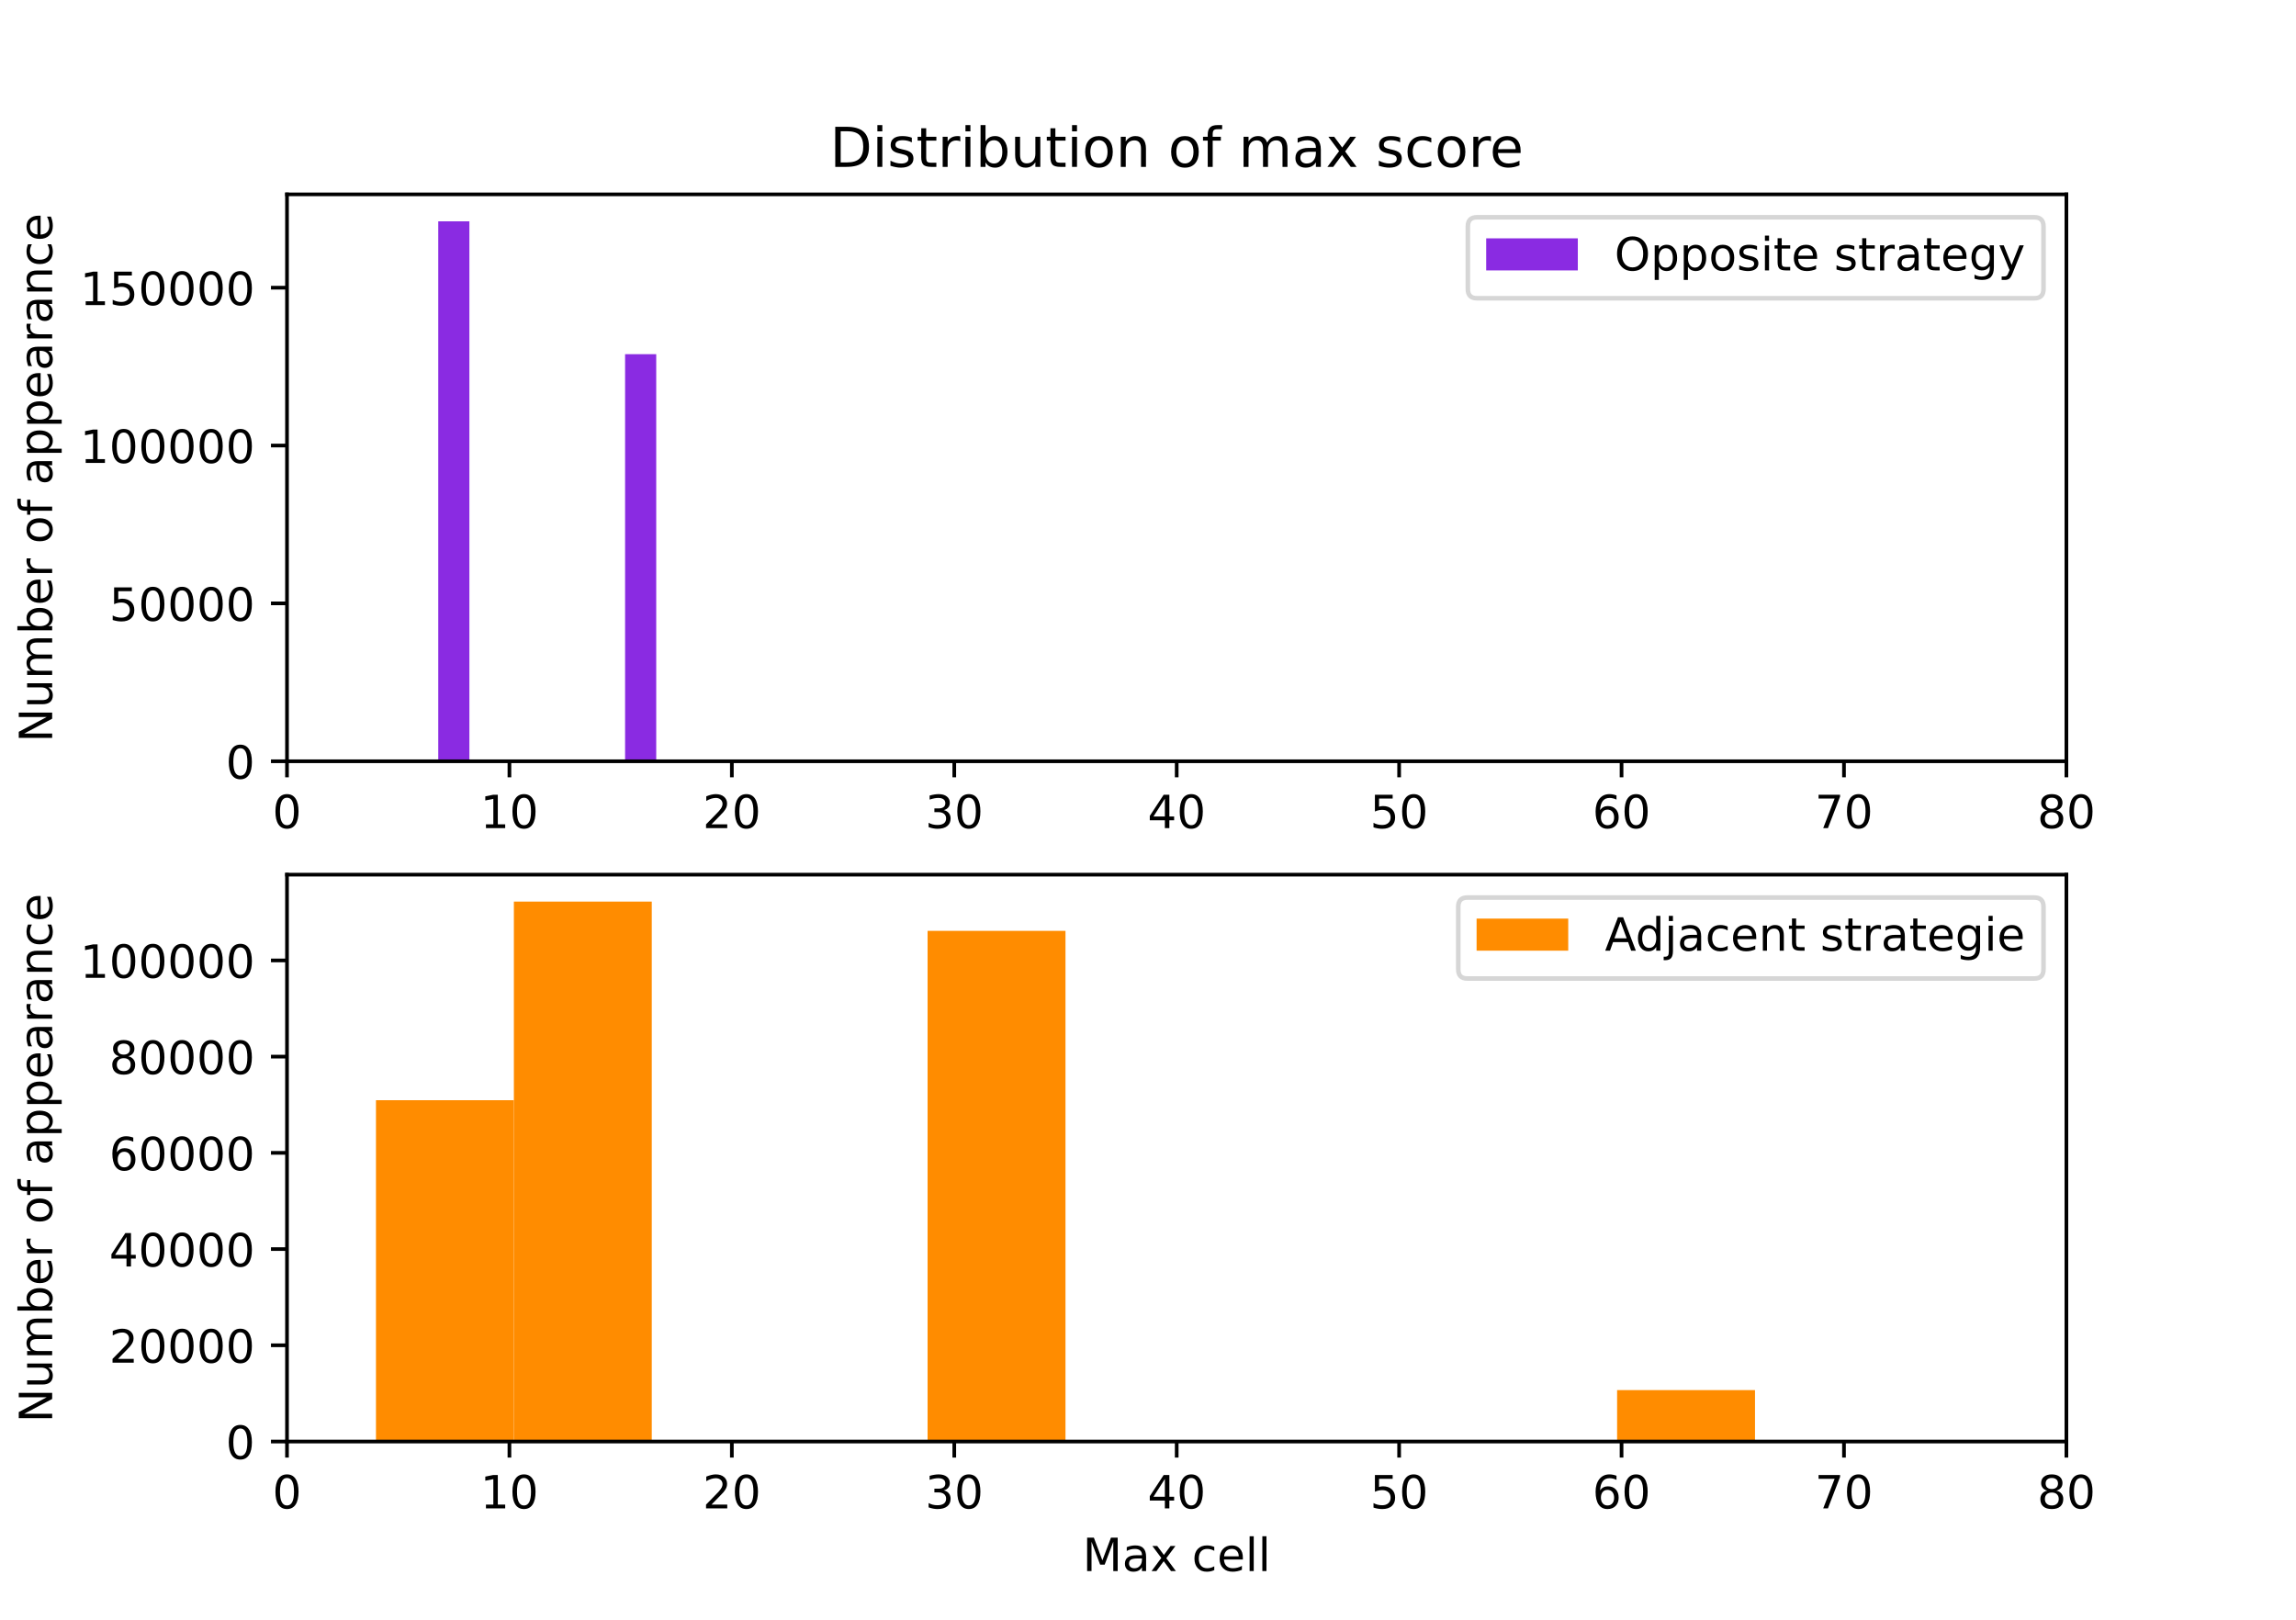 <?xml version="1.0" encoding="utf-8" standalone="no"?>
<!DOCTYPE svg PUBLIC "-//W3C//DTD SVG 1.1//EN"
  "http://www.w3.org/Graphics/SVG/1.1/DTD/svg11.dtd">
<!-- Created with matplotlib (https://matplotlib.org/) -->
<svg height="353.52pt" version="1.1" viewBox="0 0 501.12 353.52" width="501.12pt" xmlns="http://www.w3.org/2000/svg" xmlns:xlink="http://www.w3.org/1999/xlink">
 <defs>
  <style type="text/css">*{stroke-linecap:butt;stroke-linejoin:round;}</style>
 </defs>
 <g id="figure_1">
  <g id="patch_1">
   <path d="M 0 353.52 
L 501.12 353.52 
L 501.12 0 
L 0 0 
z
" style="fill:#ffffff;"/>
  </g>
  <g id="axes_1">
   <g id="patch_2">
    <path d="M 62.64 166.154 
L 451.008 166.154 
L 451.008 42.422 
L 62.64 42.422 
z
" style="fill:#ffffff;"/>
   </g>
   <g id="patch_3">
    <path clip-path="url(#p61412a4195)" d="M 82.058 166.154 
L 88.855 166.154 
L 88.855 166.131 
L 82.058 166.131 
z
" style="fill:#8a2be2;"/>
   </g>
   <g id="patch_4">
    <path clip-path="url(#p61412a4195)" d="M 88.855 166.154 
L 95.651 166.154 
L 95.651 166.154 
L 88.855 166.154 
z
" style="fill:#8a2be2;"/>
   </g>
   <g id="patch_5">
    <path clip-path="url(#p61412a4195)" d="M 95.651 166.154 
L 102.448 166.154 
L 102.448 48.314 
L 95.651 48.314 
z
" style="fill:#8a2be2;"/>
   </g>
   <g id="patch_6">
    <path clip-path="url(#p61412a4195)" d="M 102.448 166.154 
L 109.244 166.154 
L 109.244 166.154 
L 102.448 166.154 
z
" style="fill:#8a2be2;"/>
   </g>
   <g id="patch_7">
    <path clip-path="url(#p61412a4195)" d="M 109.244 166.154 
L 116.041 166.154 
L 116.041 166.154 
L 109.244 166.154 
z
" style="fill:#8a2be2;"/>
   </g>
   <g id="patch_8">
    <path clip-path="url(#p61412a4195)" d="M 116.041 166.154 
L 122.837 166.154 
L 122.837 166.154 
L 116.041 166.154 
z
" style="fill:#8a2be2;"/>
   </g>
   <g id="patch_9">
    <path clip-path="url(#p61412a4195)" d="M 122.837 166.154 
L 129.633 166.154 
L 129.633 166.154 
L 122.837 166.154 
z
" style="fill:#8a2be2;"/>
   </g>
   <g id="patch_10">
    <path clip-path="url(#p61412a4195)" d="M 129.633 166.154 
L 136.43 166.154 
L 136.43 166.154 
L 129.633 166.154 
z
" style="fill:#8a2be2;"/>
   </g>
   <g id="patch_11">
    <path clip-path="url(#p61412a4195)" d="M 136.43 166.154 
L 143.226 166.154 
L 143.226 77.308 
L 136.43 77.308 
z
" style="fill:#8a2be2;"/>
   </g>
   <g id="patch_12">
    <path clip-path="url(#p61412a4195)" d="M 143.226 166.154 
L 150.023 166.154 
L 150.023 166.154 
L 143.226 166.154 
z
" style="fill:#8a2be2;"/>
   </g>
   <g id="patch_13">
    <path clip-path="url(#p61412a4195)" d="M 150.023 166.154 
L 156.819 166.154 
L 156.819 166.154 
L 150.023 166.154 
z
" style="fill:#8a2be2;"/>
   </g>
   <g id="patch_14">
    <path clip-path="url(#p61412a4195)" d="M 156.819 166.154 
L 163.616 166.154 
L 163.616 166.154 
L 156.819 166.154 
z
" style="fill:#8a2be2;"/>
   </g>
   <g id="patch_15">
    <path clip-path="url(#p61412a4195)" d="M 163.616 166.154 
L 170.412 166.154 
L 170.412 166.154 
L 163.616 166.154 
z
" style="fill:#8a2be2;"/>
   </g>
   <g id="patch_16">
    <path clip-path="url(#p61412a4195)" d="M 170.412 166.154 
L 177.209 166.154 
L 177.209 166.154 
L 170.412 166.154 
z
" style="fill:#8a2be2;"/>
   </g>
   <g id="patch_17">
    <path clip-path="url(#p61412a4195)" d="M 177.209 166.154 
L 184.005 166.154 
L 184.005 166.154 
L 177.209 166.154 
z
" style="fill:#8a2be2;"/>
   </g>
   <g id="patch_18">
    <path clip-path="url(#p61412a4195)" d="M 184.005 166.154 
L 190.801 166.154 
L 190.801 166.154 
L 184.005 166.154 
z
" style="fill:#8a2be2;"/>
   </g>
   <g id="patch_19">
    <path clip-path="url(#p61412a4195)" d="M 190.801 166.154 
L 197.598 166.154 
L 197.598 166.154 
L 190.801 166.154 
z
" style="fill:#8a2be2;"/>
   </g>
   <g id="patch_20">
    <path clip-path="url(#p61412a4195)" d="M 197.598 166.154 
L 204.394 166.154 
L 204.394 166.154 
L 197.598 166.154 
z
" style="fill:#8a2be2;"/>
   </g>
   <g id="patch_21">
    <path clip-path="url(#p61412a4195)" d="M 204.394 166.154 
L 211.191 166.154 
L 211.191 166.154 
L 204.394 166.154 
z
" style="fill:#8a2be2;"/>
   </g>
   <g id="patch_22">
    <path clip-path="url(#p61412a4195)" d="M 211.191 166.154 
L 217.987 166.154 
L 217.987 166.135 
L 211.191 166.135 
z
" style="fill:#8a2be2;"/>
   </g>
   <g id="matplotlib.axis_1">
    <g id="xtick_1">
     <g id="line2d_1">
      <defs>
       <path d="M 0 0 
L 0 3.5 
" id="m8a6ae89b08" style="stroke:#000000;stroke-width:0.8;"/>
      </defs>
      <g>
       <use style="stroke:#000000;stroke-width:0.8;" x="62.64" xlink:href="#m8a6ae89b08" y="166.154"/>
      </g>
     </g>
     <g id="text_1">
      <!-- 0 -->
      <g transform="translate(59.459 180.753)scale(0.1 -0.1)">
       <defs>
        <path d="M 31.781 66.406 
Q 24.172 66.406 20.328 58.906 
Q 16.5 51.422 16.5 36.375 
Q 16.5 21.391 20.328 13.891 
Q 24.172 6.391 31.781 6.391 
Q 39.453 6.391 43.281 13.891 
Q 47.125 21.391 47.125 36.375 
Q 47.125 51.422 43.281 58.906 
Q 39.453 66.406 31.781 66.406 
z
M 31.781 74.219 
Q 44.047 74.219 50.516 64.516 
Q 56.984 54.828 56.984 36.375 
Q 56.984 17.969 50.516 8.266 
Q 44.047 -1.422 31.781 -1.422 
Q 19.531 -1.422 13.062 8.266 
Q 6.594 17.969 6.594 36.375 
Q 6.594 54.828 13.062 64.516 
Q 19.531 74.219 31.781 74.219 
z
" id="DejaVuSans-48"/>
       </defs>
       <use xlink:href="#DejaVuSans-48"/>
      </g>
     </g>
    </g>
    <g id="xtick_2">
     <g id="line2d_2">
      <g>
       <use style="stroke:#000000;stroke-width:0.8;" x="111.186" xlink:href="#m8a6ae89b08" y="166.154"/>
      </g>
     </g>
     <g id="text_2">
      <!-- 10 -->
      <g transform="translate(104.823 180.753)scale(0.1 -0.1)">
       <defs>
        <path d="M 12.406 8.297 
L 28.516 8.297 
L 28.516 63.922 
L 10.984 60.406 
L 10.984 69.391 
L 28.422 72.906 
L 38.281 72.906 
L 38.281 8.297 
L 54.391 8.297 
L 54.391 0 
L 12.406 0 
z
" id="DejaVuSans-49"/>
       </defs>
       <use xlink:href="#DejaVuSans-49"/>
       <use x="63.623" xlink:href="#DejaVuSans-48"/>
      </g>
     </g>
    </g>
    <g id="xtick_3">
     <g id="line2d_3">
      <g>
       <use style="stroke:#000000;stroke-width:0.8;" x="159.732" xlink:href="#m8a6ae89b08" y="166.154"/>
      </g>
     </g>
     <g id="text_3">
      <!-- 20 -->
      <g transform="translate(153.369 180.753)scale(0.1 -0.1)">
       <defs>
        <path d="M 19.188 8.297 
L 53.609 8.297 
L 53.609 0 
L 7.328 0 
L 7.328 8.297 
Q 12.938 14.109 22.625 23.891 
Q 32.328 33.688 34.812 36.531 
Q 39.547 41.844 41.422 45.531 
Q 43.312 49.219 43.312 52.781 
Q 43.312 58.594 39.234 62.25 
Q 35.156 65.922 28.609 65.922 
Q 23.969 65.922 18.812 64.312 
Q 13.672 62.703 7.812 59.422 
L 7.812 69.391 
Q 13.766 71.781 18.938 73 
Q 24.125 74.219 28.422 74.219 
Q 39.75 74.219 46.484 68.547 
Q 53.219 62.891 53.219 53.422 
Q 53.219 48.922 51.531 44.891 
Q 49.859 40.875 45.406 35.406 
Q 44.188 33.984 37.641 27.219 
Q 31.109 20.453 19.188 8.297 
z
" id="DejaVuSans-50"/>
       </defs>
       <use xlink:href="#DejaVuSans-50"/>
       <use x="63.623" xlink:href="#DejaVuSans-48"/>
      </g>
     </g>
    </g>
    <g id="xtick_4">
     <g id="line2d_4">
      <g>
       <use style="stroke:#000000;stroke-width:0.8;" x="208.278" xlink:href="#m8a6ae89b08" y="166.154"/>
      </g>
     </g>
     <g id="text_4">
      <!-- 30 -->
      <g transform="translate(201.916 180.753)scale(0.1 -0.1)">
       <defs>
        <path d="M 40.578 39.312 
Q 47.656 37.797 51.625 33 
Q 55.609 28.219 55.609 21.188 
Q 55.609 10.406 48.188 4.484 
Q 40.766 -1.422 27.094 -1.422 
Q 22.516 -1.422 17.656 -0.516 
Q 12.797 0.391 7.625 2.203 
L 7.625 11.719 
Q 11.719 9.328 16.594 8.109 
Q 21.484 6.891 26.812 6.891 
Q 36.078 6.891 40.938 10.547 
Q 45.797 14.203 45.797 21.188 
Q 45.797 27.641 41.281 31.266 
Q 36.766 34.906 28.719 34.906 
L 20.219 34.906 
L 20.219 43.016 
L 29.109 43.016 
Q 36.375 43.016 40.234 45.922 
Q 44.094 48.828 44.094 54.297 
Q 44.094 59.906 40.109 62.906 
Q 36.141 65.922 28.719 65.922 
Q 24.656 65.922 20.016 65.031 
Q 15.375 64.156 9.812 62.312 
L 9.812 71.094 
Q 15.438 72.656 20.344 73.438 
Q 25.25 74.219 29.594 74.219 
Q 40.828 74.219 47.359 69.109 
Q 53.906 64.016 53.906 55.328 
Q 53.906 49.266 50.438 45.094 
Q 46.969 40.922 40.578 39.312 
z
" id="DejaVuSans-51"/>
       </defs>
       <use xlink:href="#DejaVuSans-51"/>
       <use x="63.623" xlink:href="#DejaVuSans-48"/>
      </g>
     </g>
    </g>
    <g id="xtick_5">
     <g id="line2d_5">
      <g>
       <use style="stroke:#000000;stroke-width:0.8;" x="256.824" xlink:href="#m8a6ae89b08" y="166.154"/>
      </g>
     </g>
     <g id="text_5">
      <!-- 40 -->
      <g transform="translate(250.462 180.753)scale(0.1 -0.1)">
       <defs>
        <path d="M 37.797 64.312 
L 12.891 25.391 
L 37.797 25.391 
z
M 35.203 72.906 
L 47.609 72.906 
L 47.609 25.391 
L 58.016 25.391 
L 58.016 17.188 
L 47.609 17.188 
L 47.609 0 
L 37.797 0 
L 37.797 17.188 
L 4.891 17.188 
L 4.891 26.703 
z
" id="DejaVuSans-52"/>
       </defs>
       <use xlink:href="#DejaVuSans-52"/>
       <use x="63.623" xlink:href="#DejaVuSans-48"/>
      </g>
     </g>
    </g>
    <g id="xtick_6">
     <g id="line2d_6">
      <g>
       <use style="stroke:#000000;stroke-width:0.8;" x="305.37" xlink:href="#m8a6ae89b08" y="166.154"/>
      </g>
     </g>
     <g id="text_6">
      <!-- 50 -->
      <g transform="translate(299.007 180.753)scale(0.1 -0.1)">
       <defs>
        <path d="M 10.797 72.906 
L 49.516 72.906 
L 49.516 64.594 
L 19.828 64.594 
L 19.828 46.734 
Q 21.969 47.469 24.109 47.828 
Q 26.266 48.188 28.422 48.188 
Q 40.625 48.188 47.75 41.5 
Q 54.891 34.812 54.891 23.391 
Q 54.891 11.625 47.562 5.094 
Q 40.234 -1.422 26.906 -1.422 
Q 22.312 -1.422 17.547 -0.641 
Q 12.797 0.141 7.719 1.703 
L 7.719 11.625 
Q 12.109 9.234 16.797 8.062 
Q 21.484 6.891 26.703 6.891 
Q 35.156 6.891 40.078 11.328 
Q 45.016 15.766 45.016 23.391 
Q 45.016 31 40.078 35.438 
Q 35.156 39.891 26.703 39.891 
Q 22.75 39.891 18.812 39.016 
Q 14.891 38.141 10.797 36.281 
z
" id="DejaVuSans-53"/>
       </defs>
       <use xlink:href="#DejaVuSans-53"/>
       <use x="63.623" xlink:href="#DejaVuSans-48"/>
      </g>
     </g>
    </g>
    <g id="xtick_7">
     <g id="line2d_7">
      <g>
       <use style="stroke:#000000;stroke-width:0.8;" x="353.916" xlink:href="#m8a6ae89b08" y="166.154"/>
      </g>
     </g>
     <g id="text_7">
      <!-- 60 -->
      <g transform="translate(347.553 180.753)scale(0.1 -0.1)">
       <defs>
        <path d="M 33.016 40.375 
Q 26.375 40.375 22.484 35.828 
Q 18.609 31.297 18.609 23.391 
Q 18.609 15.531 22.484 10.953 
Q 26.375 6.391 33.016 6.391 
Q 39.656 6.391 43.531 10.953 
Q 47.406 15.531 47.406 23.391 
Q 47.406 31.297 43.531 35.828 
Q 39.656 40.375 33.016 40.375 
z
M 52.594 71.297 
L 52.594 62.312 
Q 48.875 64.062 45.094 64.984 
Q 41.312 65.922 37.594 65.922 
Q 27.828 65.922 22.672 59.328 
Q 17.531 52.734 16.797 39.406 
Q 19.672 43.656 24.016 45.922 
Q 28.375 48.188 33.594 48.188 
Q 44.578 48.188 50.953 41.516 
Q 57.328 34.859 57.328 23.391 
Q 57.328 12.156 50.688 5.359 
Q 44.047 -1.422 33.016 -1.422 
Q 20.359 -1.422 13.672 8.266 
Q 6.984 17.969 6.984 36.375 
Q 6.984 53.656 15.188 63.938 
Q 23.391 74.219 37.203 74.219 
Q 40.922 74.219 44.703 73.484 
Q 48.484 72.75 52.594 71.297 
z
" id="DejaVuSans-54"/>
       </defs>
       <use xlink:href="#DejaVuSans-54"/>
       <use x="63.623" xlink:href="#DejaVuSans-48"/>
      </g>
     </g>
    </g>
    <g id="xtick_8">
     <g id="line2d_8">
      <g>
       <use style="stroke:#000000;stroke-width:0.8;" x="402.462" xlink:href="#m8a6ae89b08" y="166.154"/>
      </g>
     </g>
     <g id="text_8">
      <!-- 70 -->
      <g transform="translate(396.099 180.753)scale(0.1 -0.1)">
       <defs>
        <path d="M 8.203 72.906 
L 55.078 72.906 
L 55.078 68.703 
L 28.609 0 
L 18.312 0 
L 43.219 64.594 
L 8.203 64.594 
z
" id="DejaVuSans-55"/>
       </defs>
       <use xlink:href="#DejaVuSans-55"/>
       <use x="63.623" xlink:href="#DejaVuSans-48"/>
      </g>
     </g>
    </g>
    <g id="xtick_9">
     <g id="line2d_9">
      <g>
       <use style="stroke:#000000;stroke-width:0.8;" x="451.008" xlink:href="#m8a6ae89b08" y="166.154"/>
      </g>
     </g>
     <g id="text_9">
      <!-- 80 -->
      <g transform="translate(444.646 180.753)scale(0.1 -0.1)">
       <defs>
        <path d="M 31.781 34.625 
Q 24.75 34.625 20.719 30.859 
Q 16.703 27.094 16.703 20.516 
Q 16.703 13.922 20.719 10.156 
Q 24.75 6.391 31.781 6.391 
Q 38.812 6.391 42.859 10.172 
Q 46.922 13.969 46.922 20.516 
Q 46.922 27.094 42.891 30.859 
Q 38.875 34.625 31.781 34.625 
z
M 21.922 38.812 
Q 15.578 40.375 12.031 44.719 
Q 8.5 49.078 8.5 55.328 
Q 8.5 64.062 14.719 69.141 
Q 20.953 74.219 31.781 74.219 
Q 42.672 74.219 48.875 69.141 
Q 55.078 64.062 55.078 55.328 
Q 55.078 49.078 51.531 44.719 
Q 48 40.375 41.703 38.812 
Q 48.828 37.156 52.797 32.312 
Q 56.781 27.484 56.781 20.516 
Q 56.781 9.906 50.312 4.234 
Q 43.844 -1.422 31.781 -1.422 
Q 19.734 -1.422 13.25 4.234 
Q 6.781 9.906 6.781 20.516 
Q 6.781 27.484 10.781 32.312 
Q 14.797 37.156 21.922 38.812 
z
M 18.312 54.391 
Q 18.312 48.734 21.844 45.562 
Q 25.391 42.391 31.781 42.391 
Q 38.141 42.391 41.719 45.562 
Q 45.312 48.734 45.312 54.391 
Q 45.312 60.062 41.719 63.234 
Q 38.141 66.406 31.781 66.406 
Q 25.391 66.406 21.844 63.234 
Q 18.312 60.062 18.312 54.391 
z
" id="DejaVuSans-56"/>
       </defs>
       <use xlink:href="#DejaVuSans-56"/>
       <use x="63.623" xlink:href="#DejaVuSans-48"/>
      </g>
     </g>
    </g>
   </g>
   <g id="matplotlib.axis_2">
    <g id="ytick_1">
     <g id="line2d_10">
      <defs>
       <path d="M 0 0 
L -3.5 0 
" id="m98b4b0fe37" style="stroke:#000000;stroke-width:0.8;"/>
      </defs>
      <g>
       <use style="stroke:#000000;stroke-width:0.8;" x="62.64" xlink:href="#m98b4b0fe37" y="166.154"/>
      </g>
     </g>
     <g id="text_10">
      <!-- 0 -->
      <g transform="translate(49.278 169.954)scale(0.1 -0.1)">
       <use xlink:href="#DejaVuSans-48"/>
      </g>
     </g>
    </g>
    <g id="ytick_2">
     <g id="line2d_11">
      <g>
       <use style="stroke:#000000;stroke-width:0.8;" x="62.64" xlink:href="#m98b4b0fe37" y="131.699"/>
      </g>
     </g>
     <g id="text_11">
      <!-- 50000 -->
      <g transform="translate(23.828 135.499)scale(0.1 -0.1)">
       <use xlink:href="#DejaVuSans-53"/>
       <use x="63.623" xlink:href="#DejaVuSans-48"/>
       <use x="127.246" xlink:href="#DejaVuSans-48"/>
       <use x="190.869" xlink:href="#DejaVuSans-48"/>
       <use x="254.492" xlink:href="#DejaVuSans-48"/>
      </g>
     </g>
    </g>
    <g id="ytick_3">
     <g id="line2d_12">
      <g>
       <use style="stroke:#000000;stroke-width:0.8;" x="62.64" xlink:href="#m98b4b0fe37" y="97.245"/>
      </g>
     </g>
     <g id="text_12">
      <!-- 100000 -->
      <g transform="translate(17.465 101.044)scale(0.1 -0.1)">
       <use xlink:href="#DejaVuSans-49"/>
       <use x="63.623" xlink:href="#DejaVuSans-48"/>
       <use x="127.246" xlink:href="#DejaVuSans-48"/>
       <use x="190.869" xlink:href="#DejaVuSans-48"/>
       <use x="254.492" xlink:href="#DejaVuSans-48"/>
       <use x="318.115" xlink:href="#DejaVuSans-48"/>
      </g>
     </g>
    </g>
    <g id="ytick_4">
     <g id="line2d_13">
      <g>
       <use style="stroke:#000000;stroke-width:0.8;" x="62.64" xlink:href="#m98b4b0fe37" y="62.79"/>
      </g>
     </g>
     <g id="text_13">
      <!-- 150000 -->
      <g transform="translate(17.465 66.589)scale(0.1 -0.1)">
       <use xlink:href="#DejaVuSans-49"/>
       <use x="63.623" xlink:href="#DejaVuSans-53"/>
       <use x="127.246" xlink:href="#DejaVuSans-48"/>
       <use x="190.869" xlink:href="#DejaVuSans-48"/>
       <use x="254.492" xlink:href="#DejaVuSans-48"/>
       <use x="318.115" xlink:href="#DejaVuSans-48"/>
      </g>
     </g>
    </g>
    <g id="text_14">
     <!-- Number of appearance -->
     <g transform="translate(11.385 162.039)rotate(-90)scale(0.1 -0.1)">
      <defs>
       <path d="M 9.812 72.906 
L 23.094 72.906 
L 55.422 11.922 
L 55.422 72.906 
L 64.984 72.906 
L 64.984 0 
L 51.703 0 
L 19.391 60.984 
L 19.391 0 
L 9.812 0 
z
" id="DejaVuSans-78"/>
       <path d="M 8.5 21.578 
L 8.5 54.688 
L 17.484 54.688 
L 17.484 21.922 
Q 17.484 14.156 20.5 10.266 
Q 23.531 6.391 29.594 6.391 
Q 36.859 6.391 41.078 11.031 
Q 45.312 15.672 45.312 23.688 
L 45.312 54.688 
L 54.297 54.688 
L 54.297 0 
L 45.312 0 
L 45.312 8.406 
Q 42.047 3.422 37.719 1 
Q 33.406 -1.422 27.688 -1.422 
Q 18.266 -1.422 13.375 4.438 
Q 8.5 10.297 8.5 21.578 
z
M 31.109 56 
z
" id="DejaVuSans-117"/>
       <path d="M 52 44.188 
Q 55.375 50.25 60.062 53.125 
Q 64.75 56 71.094 56 
Q 79.641 56 84.281 50.016 
Q 88.922 44.047 88.922 33.016 
L 88.922 0 
L 79.891 0 
L 79.891 32.719 
Q 79.891 40.578 77.094 44.375 
Q 74.312 48.188 68.609 48.188 
Q 61.625 48.188 57.562 43.547 
Q 53.516 38.922 53.516 30.906 
L 53.516 0 
L 44.484 0 
L 44.484 32.719 
Q 44.484 40.625 41.703 44.406 
Q 38.922 48.188 33.109 48.188 
Q 26.219 48.188 22.156 43.531 
Q 18.109 38.875 18.109 30.906 
L 18.109 0 
L 9.078 0 
L 9.078 54.688 
L 18.109 54.688 
L 18.109 46.188 
Q 21.188 51.219 25.484 53.609 
Q 29.781 56 35.688 56 
Q 41.656 56 45.828 52.969 
Q 50 49.953 52 44.188 
z
" id="DejaVuSans-109"/>
       <path d="M 48.688 27.297 
Q 48.688 37.203 44.609 42.844 
Q 40.531 48.484 33.406 48.484 
Q 26.266 48.484 22.188 42.844 
Q 18.109 37.203 18.109 27.297 
Q 18.109 17.391 22.188 11.75 
Q 26.266 6.109 33.406 6.109 
Q 40.531 6.109 44.609 11.75 
Q 48.688 17.391 48.688 27.297 
z
M 18.109 46.391 
Q 20.953 51.266 25.266 53.625 
Q 29.594 56 35.594 56 
Q 45.562 56 51.781 48.094 
Q 58.016 40.188 58.016 27.297 
Q 58.016 14.406 51.781 6.484 
Q 45.562 -1.422 35.594 -1.422 
Q 29.594 -1.422 25.266 0.953 
Q 20.953 3.328 18.109 8.203 
L 18.109 0 
L 9.078 0 
L 9.078 75.984 
L 18.109 75.984 
z
" id="DejaVuSans-98"/>
       <path d="M 56.203 29.594 
L 56.203 25.203 
L 14.891 25.203 
Q 15.484 15.922 20.484 11.062 
Q 25.484 6.203 34.422 6.203 
Q 39.594 6.203 44.453 7.469 
Q 49.312 8.734 54.109 11.281 
L 54.109 2.781 
Q 49.266 0.734 44.188 -0.344 
Q 39.109 -1.422 33.891 -1.422 
Q 20.797 -1.422 13.156 6.188 
Q 5.516 13.812 5.516 26.812 
Q 5.516 40.234 12.766 48.109 
Q 20.016 56 32.328 56 
Q 43.359 56 49.781 48.891 
Q 56.203 41.797 56.203 29.594 
z
M 47.219 32.234 
Q 47.125 39.594 43.094 43.984 
Q 39.062 48.391 32.422 48.391 
Q 24.906 48.391 20.391 44.141 
Q 15.875 39.891 15.188 32.172 
z
" id="DejaVuSans-101"/>
       <path d="M 41.109 46.297 
Q 39.594 47.172 37.812 47.578 
Q 36.031 48 33.891 48 
Q 26.266 48 22.188 43.047 
Q 18.109 38.094 18.109 28.812 
L 18.109 0 
L 9.078 0 
L 9.078 54.688 
L 18.109 54.688 
L 18.109 46.188 
Q 20.953 51.172 25.484 53.578 
Q 30.031 56 36.531 56 
Q 37.453 56 38.578 55.875 
Q 39.703 55.766 41.062 55.516 
z
" id="DejaVuSans-114"/>
       <path id="DejaVuSans-32"/>
       <path d="M 30.609 48.391 
Q 23.391 48.391 19.188 42.75 
Q 14.984 37.109 14.984 27.297 
Q 14.984 17.484 19.156 11.844 
Q 23.344 6.203 30.609 6.203 
Q 37.797 6.203 41.984 11.859 
Q 46.188 17.531 46.188 27.297 
Q 46.188 37.016 41.984 42.703 
Q 37.797 48.391 30.609 48.391 
z
M 30.609 56 
Q 42.328 56 49.016 48.375 
Q 55.719 40.766 55.719 27.297 
Q 55.719 13.875 49.016 6.219 
Q 42.328 -1.422 30.609 -1.422 
Q 18.844 -1.422 12.172 6.219 
Q 5.516 13.875 5.516 27.297 
Q 5.516 40.766 12.172 48.375 
Q 18.844 56 30.609 56 
z
" id="DejaVuSans-111"/>
       <path d="M 37.109 75.984 
L 37.109 68.5 
L 28.516 68.5 
Q 23.688 68.5 21.797 66.547 
Q 19.922 64.594 19.922 59.516 
L 19.922 54.688 
L 34.719 54.688 
L 34.719 47.703 
L 19.922 47.703 
L 19.922 0 
L 10.891 0 
L 10.891 47.703 
L 2.297 47.703 
L 2.297 54.688 
L 10.891 54.688 
L 10.891 58.5 
Q 10.891 67.625 15.141 71.797 
Q 19.391 75.984 28.609 75.984 
z
" id="DejaVuSans-102"/>
       <path d="M 34.281 27.484 
Q 23.391 27.484 19.188 25 
Q 14.984 22.516 14.984 16.5 
Q 14.984 11.719 18.141 8.906 
Q 21.297 6.109 26.703 6.109 
Q 34.188 6.109 38.703 11.406 
Q 43.219 16.703 43.219 25.484 
L 43.219 27.484 
z
M 52.203 31.203 
L 52.203 0 
L 43.219 0 
L 43.219 8.297 
Q 40.141 3.328 35.547 0.953 
Q 30.953 -1.422 24.312 -1.422 
Q 15.922 -1.422 10.953 3.297 
Q 6 8.016 6 15.922 
Q 6 25.141 12.172 29.828 
Q 18.359 34.516 30.609 34.516 
L 43.219 34.516 
L 43.219 35.406 
Q 43.219 41.609 39.141 45 
Q 35.062 48.391 27.688 48.391 
Q 23 48.391 18.547 47.266 
Q 14.109 46.141 10.016 43.891 
L 10.016 52.203 
Q 14.938 54.109 19.578 55.047 
Q 24.219 56 28.609 56 
Q 40.484 56 46.344 49.844 
Q 52.203 43.703 52.203 31.203 
z
" id="DejaVuSans-97"/>
       <path d="M 18.109 8.203 
L 18.109 -20.797 
L 9.078 -20.797 
L 9.078 54.688 
L 18.109 54.688 
L 18.109 46.391 
Q 20.953 51.266 25.266 53.625 
Q 29.594 56 35.594 56 
Q 45.562 56 51.781 48.094 
Q 58.016 40.188 58.016 27.297 
Q 58.016 14.406 51.781 6.484 
Q 45.562 -1.422 35.594 -1.422 
Q 29.594 -1.422 25.266 0.953 
Q 20.953 3.328 18.109 8.203 
z
M 48.688 27.297 
Q 48.688 37.203 44.609 42.844 
Q 40.531 48.484 33.406 48.484 
Q 26.266 48.484 22.188 42.844 
Q 18.109 37.203 18.109 27.297 
Q 18.109 17.391 22.188 11.75 
Q 26.266 6.109 33.406 6.109 
Q 40.531 6.109 44.609 11.75 
Q 48.688 17.391 48.688 27.297 
z
" id="DejaVuSans-112"/>
       <path d="M 54.891 33.016 
L 54.891 0 
L 45.906 0 
L 45.906 32.719 
Q 45.906 40.484 42.875 44.328 
Q 39.844 48.188 33.797 48.188 
Q 26.516 48.188 22.312 43.547 
Q 18.109 38.922 18.109 30.906 
L 18.109 0 
L 9.078 0 
L 9.078 54.688 
L 18.109 54.688 
L 18.109 46.188 
Q 21.344 51.125 25.703 53.562 
Q 30.078 56 35.797 56 
Q 45.219 56 50.047 50.172 
Q 54.891 44.344 54.891 33.016 
z
" id="DejaVuSans-110"/>
       <path d="M 48.781 52.594 
L 48.781 44.188 
Q 44.969 46.297 41.141 47.344 
Q 37.312 48.391 33.406 48.391 
Q 24.656 48.391 19.812 42.844 
Q 14.984 37.312 14.984 27.297 
Q 14.984 17.281 19.812 11.734 
Q 24.656 6.203 33.406 6.203 
Q 37.312 6.203 41.141 7.25 
Q 44.969 8.297 48.781 10.406 
L 48.781 2.094 
Q 45.016 0.344 40.984 -0.531 
Q 36.969 -1.422 32.422 -1.422 
Q 20.062 -1.422 12.781 6.344 
Q 5.516 14.109 5.516 27.297 
Q 5.516 40.672 12.859 48.328 
Q 20.219 56 33.016 56 
Q 37.156 56 41.109 55.141 
Q 45.062 54.297 48.781 52.594 
z
" id="DejaVuSans-99"/>
      </defs>
      <use xlink:href="#DejaVuSans-78"/>
      <use x="74.805" xlink:href="#DejaVuSans-117"/>
      <use x="138.184" xlink:href="#DejaVuSans-109"/>
      <use x="235.596" xlink:href="#DejaVuSans-98"/>
      <use x="299.072" xlink:href="#DejaVuSans-101"/>
      <use x="360.596" xlink:href="#DejaVuSans-114"/>
      <use x="401.709" xlink:href="#DejaVuSans-32"/>
      <use x="433.496" xlink:href="#DejaVuSans-111"/>
      <use x="494.678" xlink:href="#DejaVuSans-102"/>
      <use x="529.883" xlink:href="#DejaVuSans-32"/>
      <use x="561.67" xlink:href="#DejaVuSans-97"/>
      <use x="622.949" xlink:href="#DejaVuSans-112"/>
      <use x="686.426" xlink:href="#DejaVuSans-112"/>
      <use x="749.902" xlink:href="#DejaVuSans-101"/>
      <use x="811.426" xlink:href="#DejaVuSans-97"/>
      <use x="872.705" xlink:href="#DejaVuSans-114"/>
      <use x="913.818" xlink:href="#DejaVuSans-97"/>
      <use x="975.098" xlink:href="#DejaVuSans-110"/>
      <use x="1038.477" xlink:href="#DejaVuSans-99"/>
      <use x="1093.457" xlink:href="#DejaVuSans-101"/>
     </g>
    </g>
   </g>
   <g id="patch_23">
    <path d="M 62.64 166.154 
L 62.64 42.422 
" style="fill:none;stroke:#000000;stroke-linecap:square;stroke-linejoin:miter;stroke-width:0.8;"/>
   </g>
   <g id="patch_24">
    <path d="M 451.008 166.154 
L 451.008 42.422 
" style="fill:none;stroke:#000000;stroke-linecap:square;stroke-linejoin:miter;stroke-width:0.8;"/>
   </g>
   <g id="patch_25">
    <path d="M 62.64 166.154 
L 451.008 166.154 
" style="fill:none;stroke:#000000;stroke-linecap:square;stroke-linejoin:miter;stroke-width:0.8;"/>
   </g>
   <g id="patch_26">
    <path d="M 62.64 42.422 
L 451.008 42.422 
" style="fill:none;stroke:#000000;stroke-linecap:square;stroke-linejoin:miter;stroke-width:0.8;"/>
   </g>
   <g id="text_15">
    <!-- Distribution of max score -->
    <g transform="translate(181.126 36.422)scale(0.12 -0.12)">
     <defs>
      <path d="M 19.672 64.797 
L 19.672 8.109 
L 31.594 8.109 
Q 46.688 8.109 53.688 14.938 
Q 60.688 21.781 60.688 36.531 
Q 60.688 51.172 53.688 57.984 
Q 46.688 64.797 31.594 64.797 
z
M 9.812 72.906 
L 30.078 72.906 
Q 51.266 72.906 61.172 64.094 
Q 71.094 55.281 71.094 36.531 
Q 71.094 17.672 61.125 8.828 
Q 51.172 0 30.078 0 
L 9.812 0 
z
" id="DejaVuSans-68"/>
      <path d="M 9.422 54.688 
L 18.406 54.688 
L 18.406 0 
L 9.422 0 
z
M 9.422 75.984 
L 18.406 75.984 
L 18.406 64.594 
L 9.422 64.594 
z
" id="DejaVuSans-105"/>
      <path d="M 44.281 53.078 
L 44.281 44.578 
Q 40.484 46.531 36.375 47.5 
Q 32.281 48.484 27.875 48.484 
Q 21.188 48.484 17.844 46.438 
Q 14.5 44.391 14.5 40.281 
Q 14.5 37.156 16.891 35.375 
Q 19.281 33.594 26.516 31.984 
L 29.594 31.297 
Q 39.156 29.25 43.188 25.516 
Q 47.219 21.781 47.219 15.094 
Q 47.219 7.469 41.188 3.016 
Q 35.156 -1.422 24.609 -1.422 
Q 20.219 -1.422 15.453 -0.562 
Q 10.688 0.297 5.422 2 
L 5.422 11.281 
Q 10.406 8.688 15.234 7.391 
Q 20.062 6.109 24.812 6.109 
Q 31.156 6.109 34.562 8.281 
Q 37.984 10.453 37.984 14.406 
Q 37.984 18.062 35.516 20.016 
Q 33.062 21.969 24.703 23.781 
L 21.578 24.516 
Q 13.234 26.266 9.516 29.906 
Q 5.812 33.547 5.812 39.891 
Q 5.812 47.609 11.281 51.797 
Q 16.75 56 26.812 56 
Q 31.781 56 36.172 55.266 
Q 40.578 54.547 44.281 53.078 
z
" id="DejaVuSans-115"/>
      <path d="M 18.312 70.219 
L 18.312 54.688 
L 36.812 54.688 
L 36.812 47.703 
L 18.312 47.703 
L 18.312 18.016 
Q 18.312 11.328 20.141 9.422 
Q 21.969 7.516 27.594 7.516 
L 36.812 7.516 
L 36.812 0 
L 27.594 0 
Q 17.188 0 13.234 3.875 
Q 9.281 7.766 9.281 18.016 
L 9.281 47.703 
L 2.688 47.703 
L 2.688 54.688 
L 9.281 54.688 
L 9.281 70.219 
z
" id="DejaVuSans-116"/>
      <path d="M 54.891 54.688 
L 35.109 28.078 
L 55.906 0 
L 45.312 0 
L 29.391 21.484 
L 13.484 0 
L 2.875 0 
L 24.125 28.609 
L 4.688 54.688 
L 15.281 54.688 
L 29.781 35.203 
L 44.281 54.688 
z
" id="DejaVuSans-120"/>
     </defs>
     <use xlink:href="#DejaVuSans-68"/>
     <use x="77.002" xlink:href="#DejaVuSans-105"/>
     <use x="104.785" xlink:href="#DejaVuSans-115"/>
     <use x="156.885" xlink:href="#DejaVuSans-116"/>
     <use x="196.094" xlink:href="#DejaVuSans-114"/>
     <use x="237.207" xlink:href="#DejaVuSans-105"/>
     <use x="264.99" xlink:href="#DejaVuSans-98"/>
     <use x="328.467" xlink:href="#DejaVuSans-117"/>
     <use x="391.846" xlink:href="#DejaVuSans-116"/>
     <use x="431.055" xlink:href="#DejaVuSans-105"/>
     <use x="458.838" xlink:href="#DejaVuSans-111"/>
     <use x="520.02" xlink:href="#DejaVuSans-110"/>
     <use x="583.398" xlink:href="#DejaVuSans-32"/>
     <use x="615.186" xlink:href="#DejaVuSans-111"/>
     <use x="676.367" xlink:href="#DejaVuSans-102"/>
     <use x="711.572" xlink:href="#DejaVuSans-32"/>
     <use x="743.359" xlink:href="#DejaVuSans-109"/>
     <use x="840.771" xlink:href="#DejaVuSans-97"/>
     <use x="902.051" xlink:href="#DejaVuSans-120"/>
     <use x="961.23" xlink:href="#DejaVuSans-32"/>
     <use x="993.018" xlink:href="#DejaVuSans-115"/>
     <use x="1045.117" xlink:href="#DejaVuSans-99"/>
     <use x="1100.098" xlink:href="#DejaVuSans-111"/>
     <use x="1161.279" xlink:href="#DejaVuSans-114"/>
     <use x="1200.143" xlink:href="#DejaVuSans-101"/>
    </g>
   </g>
   <g id="legend_1">
    <g id="patch_27">
     <path d="M 322.372 65.101 
L 444.008 65.101 
Q 446.008 65.101 446.008 63.101 
L 446.008 49.422 
Q 446.008 47.422 444.008 47.422 
L 322.372 47.422 
Q 320.372 47.422 320.372 49.422 
L 320.372 63.101 
Q 320.372 65.101 322.372 65.101 
z
" style="fill:#ffffff;opacity:0.8;stroke:#cccccc;stroke-linejoin:miter;"/>
    </g>
    <g id="patch_28">
     <path d="M 324.372 59.021 
L 344.372 59.021 
L 344.372 52.021 
L 324.372 52.021 
z
" style="fill:#8a2be2;"/>
    </g>
    <g id="text_16">
     <!-- Opposite strategy -->
     <g transform="translate(352.372 59.021)scale(0.1 -0.1)">
      <defs>
       <path d="M 39.406 66.219 
Q 28.656 66.219 22.328 58.203 
Q 16.016 50.203 16.016 36.375 
Q 16.016 22.609 22.328 14.594 
Q 28.656 6.594 39.406 6.594 
Q 50.141 6.594 56.422 14.594 
Q 62.703 22.609 62.703 36.375 
Q 62.703 50.203 56.422 58.203 
Q 50.141 66.219 39.406 66.219 
z
M 39.406 74.219 
Q 54.734 74.219 63.906 63.938 
Q 73.094 53.656 73.094 36.375 
Q 73.094 19.141 63.906 8.859 
Q 54.734 -1.422 39.406 -1.422 
Q 24.031 -1.422 14.812 8.828 
Q 5.609 19.094 5.609 36.375 
Q 5.609 53.656 14.812 63.938 
Q 24.031 74.219 39.406 74.219 
z
" id="DejaVuSans-79"/>
       <path d="M 45.406 27.984 
Q 45.406 37.75 41.375 43.109 
Q 37.359 48.484 30.078 48.484 
Q 22.859 48.484 18.828 43.109 
Q 14.797 37.75 14.797 27.984 
Q 14.797 18.266 18.828 12.891 
Q 22.859 7.516 30.078 7.516 
Q 37.359 7.516 41.375 12.891 
Q 45.406 18.266 45.406 27.984 
z
M 54.391 6.781 
Q 54.391 -7.172 48.188 -13.984 
Q 42 -20.797 29.203 -20.797 
Q 24.469 -20.797 20.266 -20.094 
Q 16.062 -19.391 12.109 -17.922 
L 12.109 -9.188 
Q 16.062 -11.328 19.922 -12.344 
Q 23.781 -13.375 27.781 -13.375 
Q 36.625 -13.375 41.016 -8.766 
Q 45.406 -4.156 45.406 5.172 
L 45.406 9.625 
Q 42.625 4.781 38.281 2.391 
Q 33.938 0 27.875 0 
Q 17.828 0 11.672 7.656 
Q 5.516 15.328 5.516 27.984 
Q 5.516 40.672 11.672 48.328 
Q 17.828 56 27.875 56 
Q 33.938 56 38.281 53.609 
Q 42.625 51.219 45.406 46.391 
L 45.406 54.688 
L 54.391 54.688 
z
" id="DejaVuSans-103"/>
       <path d="M 32.172 -5.078 
Q 28.375 -14.844 24.75 -17.812 
Q 21.141 -20.797 15.094 -20.797 
L 7.906 -20.797 
L 7.906 -13.281 
L 13.188 -13.281 
Q 16.891 -13.281 18.938 -11.516 
Q 21 -9.766 23.484 -3.219 
L 25.094 0.875 
L 2.984 54.688 
L 12.5 54.688 
L 29.594 11.922 
L 46.688 54.688 
L 56.203 54.688 
z
" id="DejaVuSans-121"/>
      </defs>
      <use xlink:href="#DejaVuSans-79"/>
      <use x="78.711" xlink:href="#DejaVuSans-112"/>
      <use x="142.188" xlink:href="#DejaVuSans-112"/>
      <use x="205.664" xlink:href="#DejaVuSans-111"/>
      <use x="266.846" xlink:href="#DejaVuSans-115"/>
      <use x="318.945" xlink:href="#DejaVuSans-105"/>
      <use x="346.729" xlink:href="#DejaVuSans-116"/>
      <use x="385.938" xlink:href="#DejaVuSans-101"/>
      <use x="447.461" xlink:href="#DejaVuSans-32"/>
      <use x="479.248" xlink:href="#DejaVuSans-115"/>
      <use x="531.348" xlink:href="#DejaVuSans-116"/>
      <use x="570.557" xlink:href="#DejaVuSans-114"/>
      <use x="611.67" xlink:href="#DejaVuSans-97"/>
      <use x="672.949" xlink:href="#DejaVuSans-116"/>
      <use x="712.158" xlink:href="#DejaVuSans-101"/>
      <use x="773.682" xlink:href="#DejaVuSans-103"/>
      <use x="837.158" xlink:href="#DejaVuSans-121"/>
     </g>
    </g>
   </g>
  </g>
  <g id="axes_2">
   <g id="patch_29">
    <path d="M 62.64 314.633 
L 451.008 314.633 
L 451.008 190.901 
L 62.64 190.901 
z
" style="fill:#ffffff;"/>
   </g>
   <g id="patch_30">
    <path clip-path="url(#p926a8363a1)" d="M 82.058 314.633 
L 112.157 314.633 
L 112.157 240.142 
L 82.058 240.142 
z
" style="fill:#ff8c00;"/>
   </g>
   <g id="patch_31">
    <path clip-path="url(#p926a8363a1)" d="M 112.157 314.633 
L 142.255 314.633 
L 142.255 196.793 
L 112.157 196.793 
z
" style="fill:#ff8c00;"/>
   </g>
   <g id="patch_32">
    <path clip-path="url(#p926a8363a1)" d="M 142.255 314.633 
L 172.354 314.633 
L 172.354 314.633 
L 142.255 314.633 
z
" style="fill:#ff8c00;"/>
   </g>
   <g id="patch_33">
    <path clip-path="url(#p926a8363a1)" d="M 172.354 314.633 
L 202.452 314.633 
L 202.452 314.633 
L 172.354 314.633 
z
" style="fill:#ff8c00;"/>
   </g>
   <g id="patch_34">
    <path clip-path="url(#p926a8363a1)" d="M 202.452 314.633 
L 232.551 314.633 
L 232.551 203.18 
L 202.452 203.18 
z
" style="fill:#ff8c00;"/>
   </g>
   <g id="patch_35">
    <path clip-path="url(#p926a8363a1)" d="M 232.551 314.633 
L 262.65 314.633 
L 262.65 314.633 
L 232.551 314.633 
z
" style="fill:#ff8c00;"/>
   </g>
   <g id="patch_36">
    <path clip-path="url(#p926a8363a1)" d="M 262.65 314.633 
L 292.748 314.633 
L 292.748 314.633 
L 262.65 314.633 
z
" style="fill:#ff8c00;"/>
   </g>
   <g id="patch_37">
    <path clip-path="url(#p926a8363a1)" d="M 292.748 314.633 
L 322.847 314.633 
L 322.847 314.633 
L 292.748 314.633 
z
" style="fill:#ff8c00;"/>
   </g>
   <g id="patch_38">
    <path clip-path="url(#p926a8363a1)" d="M 322.847 314.633 
L 352.945 314.633 
L 352.945 314.633 
L 322.847 314.633 
z
" style="fill:#ff8c00;"/>
   </g>
   <g id="patch_39">
    <path clip-path="url(#p926a8363a1)" d="M 352.945 314.633 
L 383.044 314.633 
L 383.044 303.406 
L 352.945 303.406 
z
" style="fill:#ff8c00;"/>
   </g>
   <g id="patch_40">
    <path clip-path="url(#p926a8363a1)" d="M 383.044 314.633 
L 413.142 314.633 
L 413.142 314.633 
L 383.044 314.633 
z
" style="fill:#ff8c00;"/>
   </g>
   <g id="patch_41">
    <path clip-path="url(#p926a8363a1)" d="M 413.142 314.633 
L 443.241 314.633 
L 443.241 314.633 
L 413.142 314.633 
z
" style="fill:#ff8c00;"/>
   </g>
   <g id="patch_42">
    <path clip-path="url(#p926a8363a1)" d="M 443.241 314.633 
L 473.339 314.633 
L 473.339 314.633 
L 443.241 314.633 
z
" style="fill:#ff8c00;"/>
   </g>
   <g id="patch_43">
    <path clip-path="url(#p926a8363a1)" d="M 473.339 314.633 
L 503.438 314.633 
L 503.438 314.633 
L 473.339 314.633 
z
" style="fill:#ff8c00;"/>
   </g>
   <g id="patch_44">
    <path clip-path="url(#p926a8363a1)" d="M 503.438 314.633 
L 533.536 314.633 
L 533.536 314.633 
L 503.438 314.633 
z
" style="fill:#ff8c00;"/>
   </g>
   <g id="patch_45">
    <path clip-path="url(#p926a8363a1)" d="M 533.536 314.633 
L 563.635 314.633 
L 563.635 314.633 
L 533.536 314.633 
z
" style="fill:#ff8c00;"/>
   </g>
   <g id="patch_46">
    <path clip-path="url(#p926a8363a1)" d="M 563.635 314.633 
L 593.733 314.633 
L 593.733 314.633 
L 563.635 314.633 
z
" style="fill:#ff8c00;"/>
   </g>
   <g id="patch_47">
    <path clip-path="url(#p926a8363a1)" d="M 593.733 314.633 
L 623.832 314.633 
L 623.832 314.633 
L 593.733 314.633 
z
" style="fill:#ff8c00;"/>
   </g>
   <g id="patch_48">
    <path clip-path="url(#p926a8363a1)" d="M 623.832 314.633 
L 653.93 314.633 
L 653.93 314.633 
L 623.832 314.633 
z
" style="fill:#ff8c00;"/>
   </g>
   <g id="patch_49">
    <path clip-path="url(#p926a8363a1)" d="M 653.93 314.633 
L 684.029 314.633 
L 684.029 314.616 
L 653.93 314.616 
z
" style="fill:#ff8c00;"/>
   </g>
   <g id="matplotlib.axis_3">
    <g id="xtick_10">
     <g id="line2d_14">
      <g>
       <use style="stroke:#000000;stroke-width:0.8;" x="62.64" xlink:href="#m8a6ae89b08" y="314.633"/>
      </g>
     </g>
     <g id="text_17">
      <!-- 0 -->
      <g transform="translate(59.459 329.231)scale(0.1 -0.1)">
       <use xlink:href="#DejaVuSans-48"/>
      </g>
     </g>
    </g>
    <g id="xtick_11">
     <g id="line2d_15">
      <g>
       <use style="stroke:#000000;stroke-width:0.8;" x="111.186" xlink:href="#m8a6ae89b08" y="314.633"/>
      </g>
     </g>
     <g id="text_18">
      <!-- 10 -->
      <g transform="translate(104.823 329.231)scale(0.1 -0.1)">
       <use xlink:href="#DejaVuSans-49"/>
       <use x="63.623" xlink:href="#DejaVuSans-48"/>
      </g>
     </g>
    </g>
    <g id="xtick_12">
     <g id="line2d_16">
      <g>
       <use style="stroke:#000000;stroke-width:0.8;" x="159.732" xlink:href="#m8a6ae89b08" y="314.633"/>
      </g>
     </g>
     <g id="text_19">
      <!-- 20 -->
      <g transform="translate(153.369 329.231)scale(0.1 -0.1)">
       <use xlink:href="#DejaVuSans-50"/>
       <use x="63.623" xlink:href="#DejaVuSans-48"/>
      </g>
     </g>
    </g>
    <g id="xtick_13">
     <g id="line2d_17">
      <g>
       <use style="stroke:#000000;stroke-width:0.8;" x="208.278" xlink:href="#m8a6ae89b08" y="314.633"/>
      </g>
     </g>
     <g id="text_20">
      <!-- 30 -->
      <g transform="translate(201.916 329.231)scale(0.1 -0.1)">
       <use xlink:href="#DejaVuSans-51"/>
       <use x="63.623" xlink:href="#DejaVuSans-48"/>
      </g>
     </g>
    </g>
    <g id="xtick_14">
     <g id="line2d_18">
      <g>
       <use style="stroke:#000000;stroke-width:0.8;" x="256.824" xlink:href="#m8a6ae89b08" y="314.633"/>
      </g>
     </g>
     <g id="text_21">
      <!-- 40 -->
      <g transform="translate(250.462 329.231)scale(0.1 -0.1)">
       <use xlink:href="#DejaVuSans-52"/>
       <use x="63.623" xlink:href="#DejaVuSans-48"/>
      </g>
     </g>
    </g>
    <g id="xtick_15">
     <g id="line2d_19">
      <g>
       <use style="stroke:#000000;stroke-width:0.8;" x="305.37" xlink:href="#m8a6ae89b08" y="314.633"/>
      </g>
     </g>
     <g id="text_22">
      <!-- 50 -->
      <g transform="translate(299.007 329.231)scale(0.1 -0.1)">
       <use xlink:href="#DejaVuSans-53"/>
       <use x="63.623" xlink:href="#DejaVuSans-48"/>
      </g>
     </g>
    </g>
    <g id="xtick_16">
     <g id="line2d_20">
      <g>
       <use style="stroke:#000000;stroke-width:0.8;" x="353.916" xlink:href="#m8a6ae89b08" y="314.633"/>
      </g>
     </g>
     <g id="text_23">
      <!-- 60 -->
      <g transform="translate(347.553 329.231)scale(0.1 -0.1)">
       <use xlink:href="#DejaVuSans-54"/>
       <use x="63.623" xlink:href="#DejaVuSans-48"/>
      </g>
     </g>
    </g>
    <g id="xtick_17">
     <g id="line2d_21">
      <g>
       <use style="stroke:#000000;stroke-width:0.8;" x="402.462" xlink:href="#m8a6ae89b08" y="314.633"/>
      </g>
     </g>
     <g id="text_24">
      <!-- 70 -->
      <g transform="translate(396.099 329.231)scale(0.1 -0.1)">
       <use xlink:href="#DejaVuSans-55"/>
       <use x="63.623" xlink:href="#DejaVuSans-48"/>
      </g>
     </g>
    </g>
    <g id="xtick_18">
     <g id="line2d_22">
      <g>
       <use style="stroke:#000000;stroke-width:0.8;" x="451.008" xlink:href="#m8a6ae89b08" y="314.633"/>
      </g>
     </g>
     <g id="text_25">
      <!-- 80 -->
      <g transform="translate(444.646 329.231)scale(0.1 -0.1)">
       <use xlink:href="#DejaVuSans-56"/>
       <use x="63.623" xlink:href="#DejaVuSans-48"/>
      </g>
     </g>
    </g>
    <g id="text_26">
     <!-- Max cell -->
     <g transform="translate(236.294 342.909)scale(0.1 -0.1)">
      <defs>
       <path d="M 9.812 72.906 
L 24.516 72.906 
L 43.109 23.297 
L 61.812 72.906 
L 76.516 72.906 
L 76.516 0 
L 66.891 0 
L 66.891 64.016 
L 48.094 14.016 
L 38.188 14.016 
L 19.391 64.016 
L 19.391 0 
L 9.812 0 
z
" id="DejaVuSans-77"/>
       <path d="M 9.422 75.984 
L 18.406 75.984 
L 18.406 0 
L 9.422 0 
z
" id="DejaVuSans-108"/>
      </defs>
      <use xlink:href="#DejaVuSans-77"/>
      <use x="86.279" xlink:href="#DejaVuSans-97"/>
      <use x="147.559" xlink:href="#DejaVuSans-120"/>
      <use x="206.738" xlink:href="#DejaVuSans-32"/>
      <use x="238.525" xlink:href="#DejaVuSans-99"/>
      <use x="293.506" xlink:href="#DejaVuSans-101"/>
      <use x="355.029" xlink:href="#DejaVuSans-108"/>
      <use x="382.812" xlink:href="#DejaVuSans-108"/>
     </g>
    </g>
   </g>
   <g id="matplotlib.axis_4">
    <g id="ytick_5">
     <g id="line2d_23">
      <g>
       <use style="stroke:#000000;stroke-width:0.8;" x="62.64" xlink:href="#m98b4b0fe37" y="314.633"/>
      </g>
     </g>
     <g id="text_27">
      <!-- 0 -->
      <g transform="translate(49.278 318.432)scale(0.1 -0.1)">
       <use xlink:href="#DejaVuSans-48"/>
      </g>
     </g>
    </g>
    <g id="ytick_6">
     <g id="line2d_24">
      <g>
       <use style="stroke:#000000;stroke-width:0.8;" x="62.64" xlink:href="#m98b4b0fe37" y="293.631"/>
      </g>
     </g>
     <g id="text_28">
      <!-- 20000 -->
      <g transform="translate(23.828 297.43)scale(0.1 -0.1)">
       <use xlink:href="#DejaVuSans-50"/>
       <use x="63.623" xlink:href="#DejaVuSans-48"/>
       <use x="127.246" xlink:href="#DejaVuSans-48"/>
       <use x="190.869" xlink:href="#DejaVuSans-48"/>
       <use x="254.492" xlink:href="#DejaVuSans-48"/>
      </g>
     </g>
    </g>
    <g id="ytick_7">
     <g id="line2d_25">
      <g>
       <use style="stroke:#000000;stroke-width:0.8;" x="62.64" xlink:href="#m98b4b0fe37" y="272.629"/>
      </g>
     </g>
     <g id="text_29">
      <!-- 40000 -->
      <g transform="translate(23.828 276.428)scale(0.1 -0.1)">
       <use xlink:href="#DejaVuSans-52"/>
       <use x="63.623" xlink:href="#DejaVuSans-48"/>
       <use x="127.246" xlink:href="#DejaVuSans-48"/>
       <use x="190.869" xlink:href="#DejaVuSans-48"/>
       <use x="254.492" xlink:href="#DejaVuSans-48"/>
      </g>
     </g>
    </g>
    <g id="ytick_8">
     <g id="line2d_26">
      <g>
       <use style="stroke:#000000;stroke-width:0.8;" x="62.64" xlink:href="#m98b4b0fe37" y="251.627"/>
      </g>
     </g>
     <g id="text_30">
      <!-- 60000 -->
      <g transform="translate(23.828 255.427)scale(0.1 -0.1)">
       <use xlink:href="#DejaVuSans-54"/>
       <use x="63.623" xlink:href="#DejaVuSans-48"/>
       <use x="127.246" xlink:href="#DejaVuSans-48"/>
       <use x="190.869" xlink:href="#DejaVuSans-48"/>
       <use x="254.492" xlink:href="#DejaVuSans-48"/>
      </g>
     </g>
    </g>
    <g id="ytick_9">
     <g id="line2d_27">
      <g>
       <use style="stroke:#000000;stroke-width:0.8;" x="62.64" xlink:href="#m98b4b0fe37" y="230.626"/>
      </g>
     </g>
     <g id="text_31">
      <!-- 80000 -->
      <g transform="translate(23.828 234.425)scale(0.1 -0.1)">
       <use xlink:href="#DejaVuSans-56"/>
       <use x="63.623" xlink:href="#DejaVuSans-48"/>
       <use x="127.246" xlink:href="#DejaVuSans-48"/>
       <use x="190.869" xlink:href="#DejaVuSans-48"/>
       <use x="254.492" xlink:href="#DejaVuSans-48"/>
      </g>
     </g>
    </g>
    <g id="ytick_10">
     <g id="line2d_28">
      <g>
       <use style="stroke:#000000;stroke-width:0.8;" x="62.64" xlink:href="#m98b4b0fe37" y="209.624"/>
      </g>
     </g>
     <g id="text_32">
      <!-- 100000 -->
      <g transform="translate(17.465 213.423)scale(0.1 -0.1)">
       <use xlink:href="#DejaVuSans-49"/>
       <use x="63.623" xlink:href="#DejaVuSans-48"/>
       <use x="127.246" xlink:href="#DejaVuSans-48"/>
       <use x="190.869" xlink:href="#DejaVuSans-48"/>
       <use x="254.492" xlink:href="#DejaVuSans-48"/>
       <use x="318.115" xlink:href="#DejaVuSans-48"/>
      </g>
     </g>
    </g>
    <g id="text_33">
     <!-- Number of appearance -->
     <g transform="translate(11.385 310.518)rotate(-90)scale(0.1 -0.1)">
      <use xlink:href="#DejaVuSans-78"/>
      <use x="74.805" xlink:href="#DejaVuSans-117"/>
      <use x="138.184" xlink:href="#DejaVuSans-109"/>
      <use x="235.596" xlink:href="#DejaVuSans-98"/>
      <use x="299.072" xlink:href="#DejaVuSans-101"/>
      <use x="360.596" xlink:href="#DejaVuSans-114"/>
      <use x="401.709" xlink:href="#DejaVuSans-32"/>
      <use x="433.496" xlink:href="#DejaVuSans-111"/>
      <use x="494.678" xlink:href="#DejaVuSans-102"/>
      <use x="529.883" xlink:href="#DejaVuSans-32"/>
      <use x="561.67" xlink:href="#DejaVuSans-97"/>
      <use x="622.949" xlink:href="#DejaVuSans-112"/>
      <use x="686.426" xlink:href="#DejaVuSans-112"/>
      <use x="749.902" xlink:href="#DejaVuSans-101"/>
      <use x="811.426" xlink:href="#DejaVuSans-97"/>
      <use x="872.705" xlink:href="#DejaVuSans-114"/>
      <use x="913.818" xlink:href="#DejaVuSans-97"/>
      <use x="975.098" xlink:href="#DejaVuSans-110"/>
      <use x="1038.477" xlink:href="#DejaVuSans-99"/>
      <use x="1093.457" xlink:href="#DejaVuSans-101"/>
     </g>
    </g>
   </g>
   <g id="patch_50">
    <path d="M 62.64 314.633 
L 62.64 190.901 
" style="fill:none;stroke:#000000;stroke-linecap:square;stroke-linejoin:miter;stroke-width:0.8;"/>
   </g>
   <g id="patch_51">
    <path d="M 451.008 314.633 
L 451.008 190.901 
" style="fill:none;stroke:#000000;stroke-linecap:square;stroke-linejoin:miter;stroke-width:0.8;"/>
   </g>
   <g id="patch_52">
    <path d="M 62.64 314.633 
L 451.008 314.633 
" style="fill:none;stroke:#000000;stroke-linecap:square;stroke-linejoin:miter;stroke-width:0.8;"/>
   </g>
   <g id="patch_53">
    <path d="M 62.64 190.901 
L 451.008 190.901 
" style="fill:none;stroke:#000000;stroke-linecap:square;stroke-linejoin:miter;stroke-width:0.8;"/>
   </g>
   <g id="legend_2">
    <g id="patch_54">
     <path d="M 320.278 213.579 
L 444.008 213.579 
Q 446.008 213.579 446.008 211.579 
L 446.008 197.901 
Q 446.008 195.901 444.008 195.901 
L 320.278 195.901 
Q 318.278 195.901 318.278 197.901 
L 318.278 211.579 
Q 318.278 213.579 320.278 213.579 
z
" style="fill:#ffffff;opacity:0.8;stroke:#cccccc;stroke-linejoin:miter;"/>
    </g>
    <g id="patch_55">
     <path d="M 322.278 207.499 
L 342.278 207.499 
L 342.278 200.499 
L 322.278 200.499 
z
" style="fill:#ff8c00;"/>
    </g>
    <g id="text_34">
     <!-- Adjacent strategie -->
     <g transform="translate(350.278 207.499)scale(0.1 -0.1)">
      <defs>
       <path d="M 34.188 63.188 
L 20.797 26.906 
L 47.609 26.906 
z
M 28.609 72.906 
L 39.797 72.906 
L 67.578 0 
L 57.328 0 
L 50.688 18.703 
L 17.828 18.703 
L 11.188 0 
L 0.781 0 
z
" id="DejaVuSans-65"/>
       <path d="M 45.406 46.391 
L 45.406 75.984 
L 54.391 75.984 
L 54.391 0 
L 45.406 0 
L 45.406 8.203 
Q 42.578 3.328 38.25 0.953 
Q 33.938 -1.422 27.875 -1.422 
Q 17.969 -1.422 11.734 6.484 
Q 5.516 14.406 5.516 27.297 
Q 5.516 40.188 11.734 48.094 
Q 17.969 56 27.875 56 
Q 33.938 56 38.25 53.625 
Q 42.578 51.266 45.406 46.391 
z
M 14.797 27.297 
Q 14.797 17.391 18.875 11.75 
Q 22.953 6.109 30.078 6.109 
Q 37.203 6.109 41.297 11.75 
Q 45.406 17.391 45.406 27.297 
Q 45.406 37.203 41.297 42.844 
Q 37.203 48.484 30.078 48.484 
Q 22.953 48.484 18.875 42.844 
Q 14.797 37.203 14.797 27.297 
z
" id="DejaVuSans-100"/>
       <path d="M 9.422 54.688 
L 18.406 54.688 
L 18.406 -0.984 
Q 18.406 -11.422 14.422 -16.109 
Q 10.453 -20.797 1.609 -20.797 
L -1.812 -20.797 
L -1.812 -13.188 
L 0.594 -13.188 
Q 5.719 -13.188 7.562 -10.812 
Q 9.422 -8.453 9.422 -0.984 
z
M 9.422 75.984 
L 18.406 75.984 
L 18.406 64.594 
L 9.422 64.594 
z
" id="DejaVuSans-106"/>
      </defs>
      <use xlink:href="#DejaVuSans-65"/>
      <use x="66.658" xlink:href="#DejaVuSans-100"/>
      <use x="130.135" xlink:href="#DejaVuSans-106"/>
      <use x="157.918" xlink:href="#DejaVuSans-97"/>
      <use x="219.197" xlink:href="#DejaVuSans-99"/>
      <use x="274.178" xlink:href="#DejaVuSans-101"/>
      <use x="335.701" xlink:href="#DejaVuSans-110"/>
      <use x="399.08" xlink:href="#DejaVuSans-116"/>
      <use x="438.289" xlink:href="#DejaVuSans-32"/>
      <use x="470.076" xlink:href="#DejaVuSans-115"/>
      <use x="522.176" xlink:href="#DejaVuSans-116"/>
      <use x="561.385" xlink:href="#DejaVuSans-114"/>
      <use x="602.498" xlink:href="#DejaVuSans-97"/>
      <use x="663.777" xlink:href="#DejaVuSans-116"/>
      <use x="702.986" xlink:href="#DejaVuSans-101"/>
      <use x="764.51" xlink:href="#DejaVuSans-103"/>
      <use x="827.986" xlink:href="#DejaVuSans-105"/>
      <use x="855.77" xlink:href="#DejaVuSans-101"/>
     </g>
    </g>
   </g>
  </g>
 </g>
 <defs>
  <clipPath id="p61412a4195">
   <rect height="123.732" width="388.368" x="62.64" y="42.422"/>
  </clipPath>
  <clipPath id="p926a8363a1">
   <rect height="123.732" width="388.368" x="62.64" y="190.901"/>
  </clipPath>
 </defs>
</svg>
